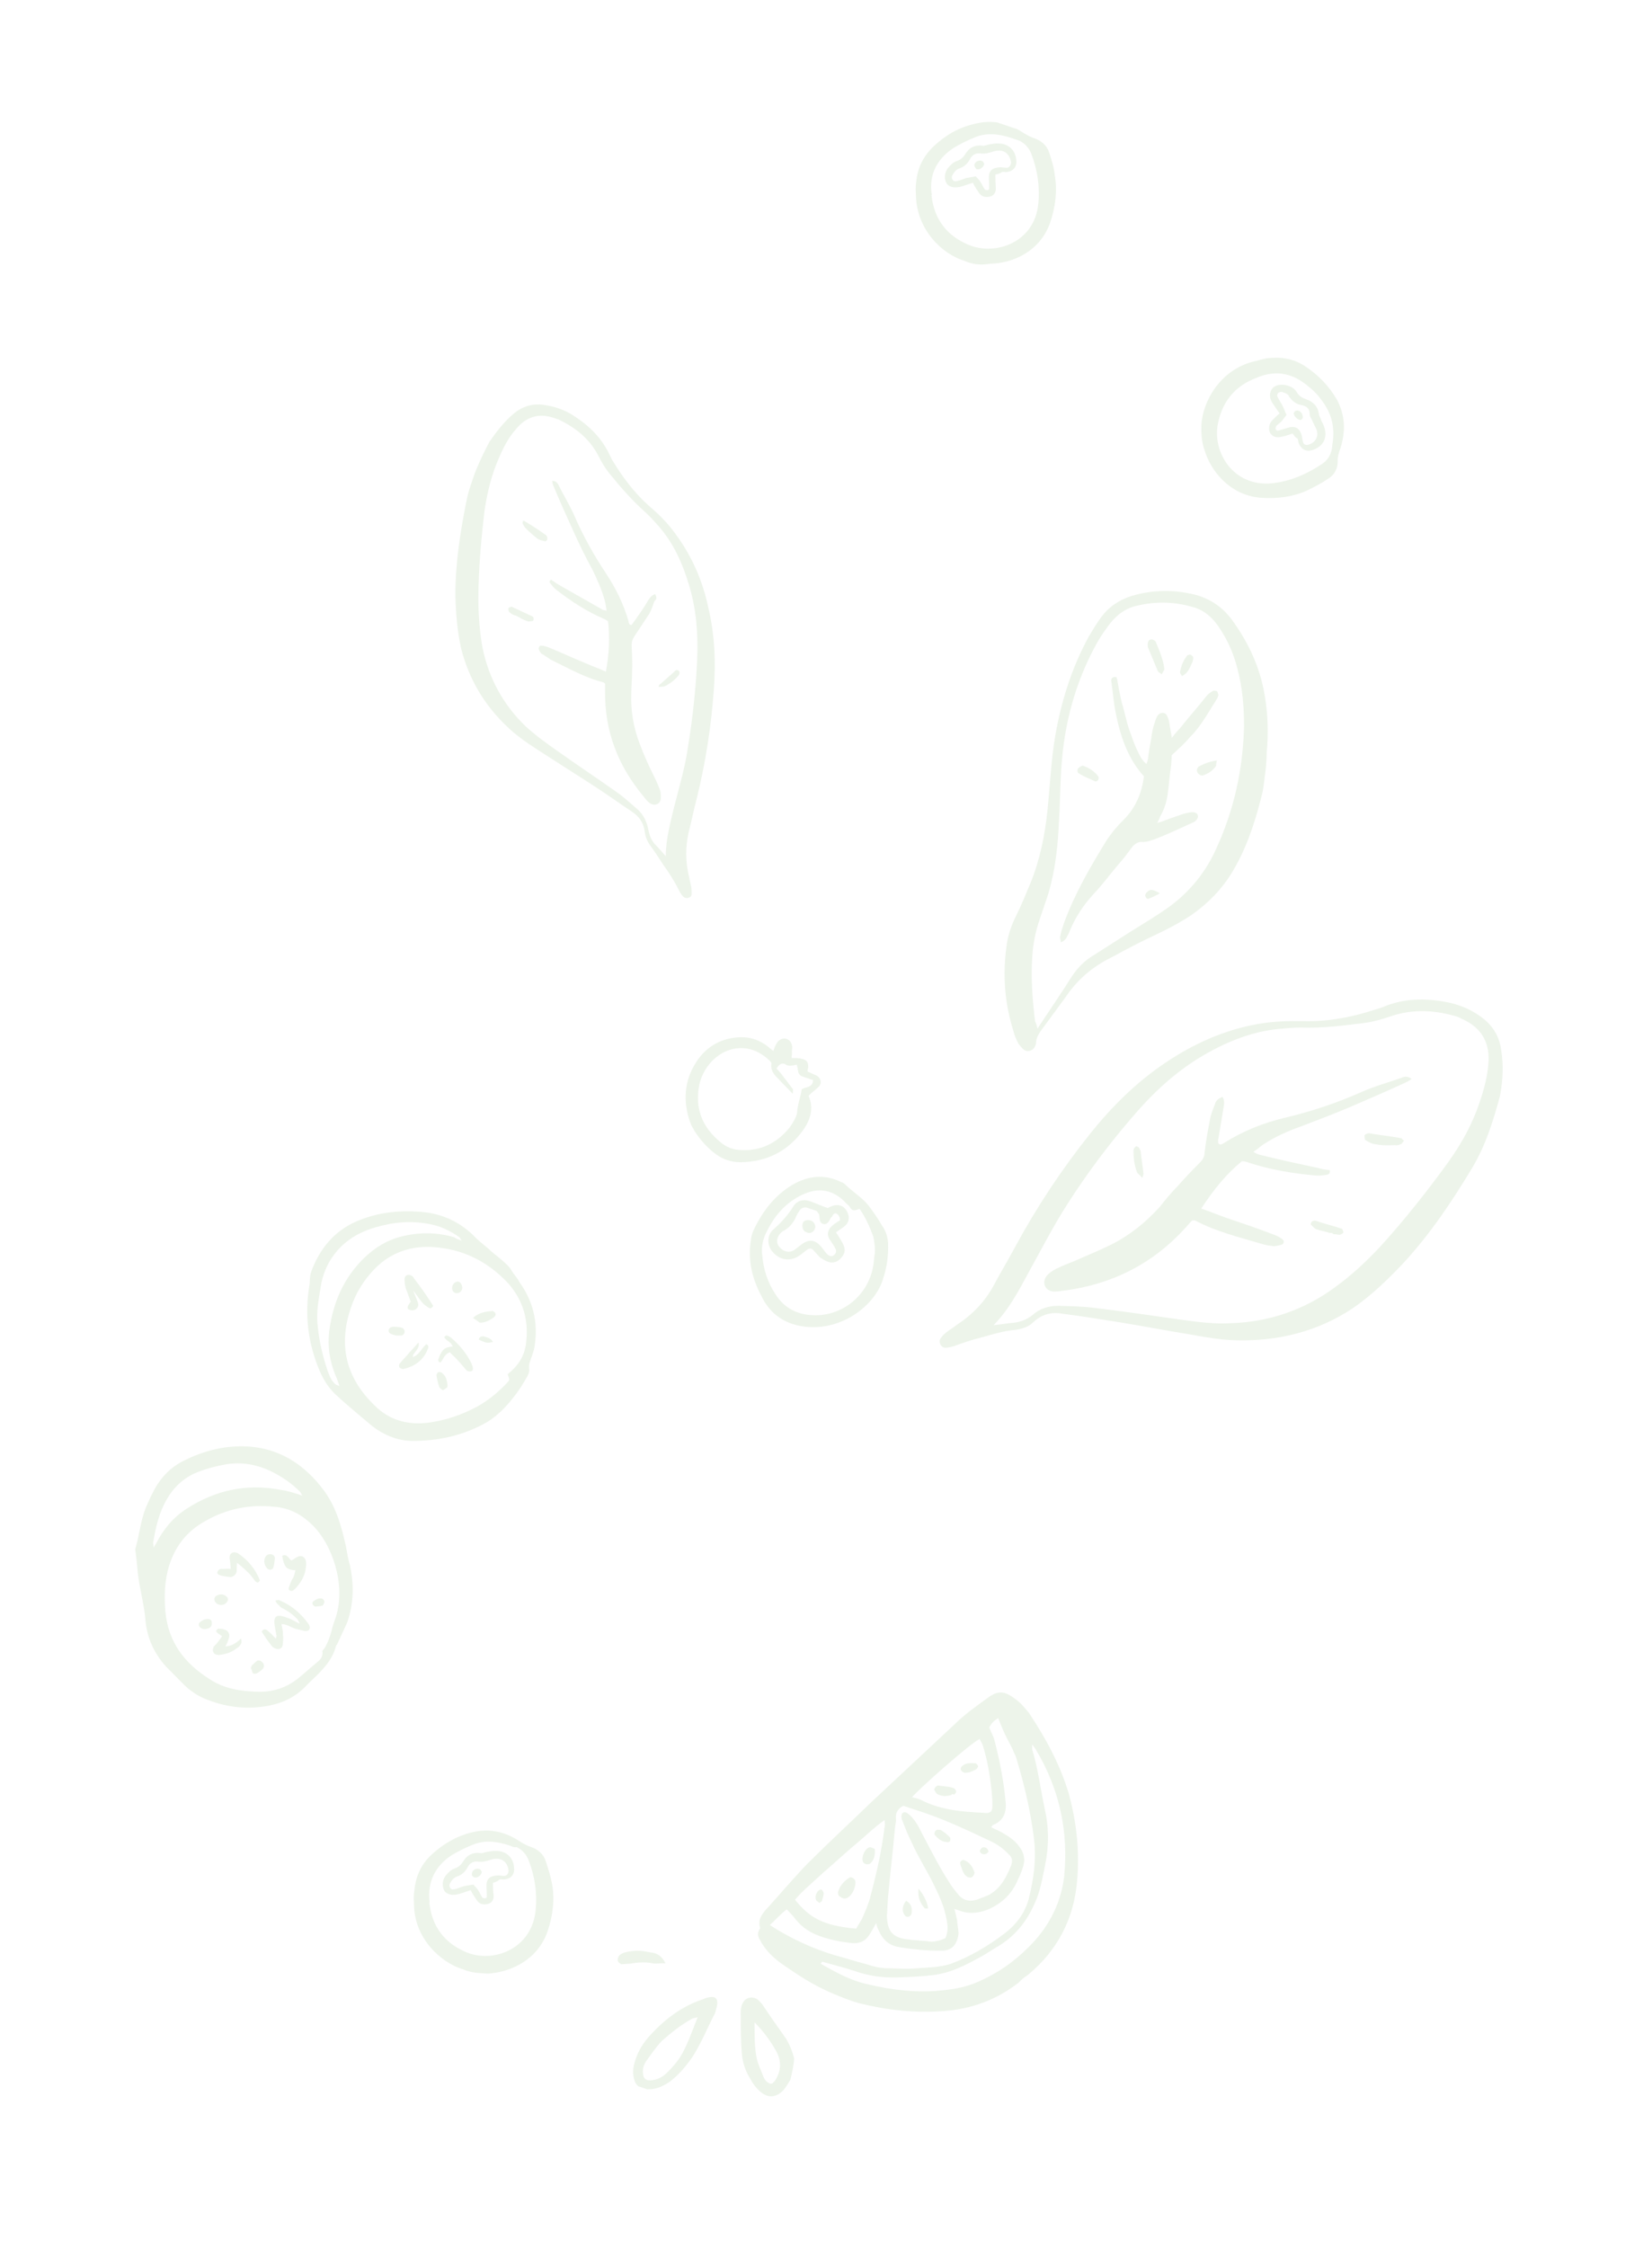 <svg width="442" height="601" viewBox="0 0 442 601" fill="none" xmlns="http://www.w3.org/2000/svg">
<g opacity="0.15" clip-path="url(#clip0_153_1652)">
<path d="M285.904 479.527C287.993 487.077 288.891 494.888 288.2 502.826C287.369 513.146 282.972 521.6 275.01 528.19C274.148 528.783 273.286 529.375 272.555 530.233C266.585 534.844 260.027 537.27 252.551 537.84C245.074 538.41 237.602 537.657 230.266 535.845C227.622 535.174 224.914 534.04 222.404 532.973C217.583 530.905 213.425 528.178 209.137 525.186C206.828 523.524 204.652 521.465 203.339 518.814C202.747 517.952 202.618 517.025 203.15 516.1C203.217 515.902 203.482 515.771 203.351 515.506C202.632 513.055 204.292 511.406 205.686 509.889C209.207 505.997 212.528 502.038 216.247 498.213C221.89 492.608 227.664 487.268 233.24 481.861C240.675 474.873 248.042 468.082 255.476 461.094C258.132 458.456 261.315 456.217 264.233 454.11C266.886 452.134 268.673 452.074 271.641 454.4C273.093 455.331 274.146 456.79 275.266 458.052C279.805 464.882 283.616 471.909 285.904 479.527ZM267.058 459.479C265.931 460.203 265.267 460.863 264.667 461.985C265.126 463.244 265.849 464.372 266.11 465.564C267.545 471.127 268.583 476.556 269.092 482.248C269.28 484.962 268.347 487.076 265.565 488.125C265.565 488.125 265.431 488.522 265.166 488.653C266.09 489.186 267.081 489.52 268.005 490.053C269.853 491.118 271.503 492.116 272.688 493.84C273.939 495.366 274.395 497.287 273.726 499.27C273.325 500.459 272.991 501.451 272.391 502.574C270.923 506.274 268.267 508.912 264.623 510.554C262.304 511.538 259.723 511.993 257.146 511.124C256.75 510.99 256.155 510.789 255.362 510.522C255.622 511.714 255.95 512.707 256.078 513.634C256.141 514.759 256.401 515.951 256.463 517.076C256.121 520.053 254.66 521.768 251.816 521.692C248.045 521.746 244.21 521.336 240.441 520.727C237.731 520.255 236.083 518.595 235.1 516.276C234.837 515.745 234.574 515.215 234.445 514.288C233.846 515.411 233.313 516.336 232.848 517.062C231.783 518.911 230.39 519.767 228.208 519.693C225.43 519.419 222.522 518.879 219.747 517.944C216.972 517.008 214.596 515.544 212.753 513.156C212.16 512.293 211.303 511.563 210.513 510.633C209.319 511.556 208.323 512.545 207.327 513.534C206.928 514.062 206.398 514.325 205.999 514.853C211.608 518.511 217.75 521.245 223.367 522.919C226.209 523.656 228.984 524.592 231.627 525.263C233.807 525.998 235.856 526.468 238.304 526.41C240.487 526.484 242.867 526.625 244.919 526.433C248.095 526.179 251.402 526.19 254.383 525.208C259.682 523.241 264.389 520.412 268.833 517.052C271.818 514.747 274.144 511.777 275.216 507.943C276.559 502.654 277.373 496.966 276.599 491.405C275.699 484.256 274.071 477.303 271.979 470.414C271.784 469.685 271.521 469.155 271.258 468.625C270.668 467.101 269.814 465.709 269.157 464.383C268.369 462.792 267.779 461.268 267.058 459.479ZM252.952 518.322C253.819 516.406 253.561 514.552 253.105 512.632C252.456 509.321 251.011 506.405 249.567 503.488C247.859 500.042 245.689 496.66 244.048 493.015C242.998 490.894 242.014 488.574 241.228 486.322C241.164 485.859 241.166 485.197 241.498 484.867C242.095 484.406 242.623 484.805 243.151 485.204C244.865 486.665 245.785 488.521 246.704 490.377C249.266 495.216 251.63 499.988 254.722 504.564C255.183 505.162 255.644 505.759 256.105 506.356C257.488 508.147 259.073 508.682 261.258 508.094C262.517 507.635 263.775 507.176 264.836 506.65C267.885 504.808 269.285 501.967 270.553 498.862C270.954 497.672 270.825 496.745 269.968 496.015C268.518 494.422 266.737 493.158 264.822 492.291C258.152 489.159 251.681 486.093 244.677 483.952C243.686 483.617 242.695 483.283 241.704 482.949C240.378 483.606 239.581 484.662 239.707 486.251C239.836 487.177 239.502 488.169 239.432 489.029C238.881 495.247 238.13 501.398 237.579 507.616C237.507 509.138 237.368 510.857 237.297 512.379C237.414 516.614 238.863 518.207 242.896 518.684C245.012 518.956 247.195 519.03 249.311 519.302C250.435 519.239 251.627 518.979 252.952 518.322ZM219.921 524.627C219.854 524.826 219.787 525.024 219.522 525.155C223.417 527.352 227.312 529.549 231.608 530.556C238.547 532.234 245.754 533.119 252.902 532.217C255.88 531.896 258.726 531.311 261.575 530.063C266.743 527.831 271.053 524.868 275.037 520.911C280.281 515.834 283.744 509.494 284.697 502.086C285.932 489.915 283.525 478.724 277.345 468.249C277.083 467.718 276.753 467.386 276.161 466.524C276.092 467.384 276.223 467.649 276.156 467.848C277.725 473.014 278.367 478.31 279.473 483.541C280.645 488.574 280.692 493.669 279.615 498.827C278.875 502.331 278.333 505.902 276.866 508.941C274.731 513.963 271.343 518.12 266.437 520.882C264.78 521.869 263.321 522.923 261.465 523.843C257.953 525.75 254.507 527.458 250.535 528.106C246.829 528.623 243.257 528.743 239.684 528.863C235.913 528.917 232.542 528.442 228.974 527.239C226.199 526.303 223.159 525.499 219.921 524.627ZM229.082 515.792C229.614 514.867 230.08 514.141 230.613 513.217C231.546 511.102 232.413 509.186 232.951 506.938C234.56 500.856 235.905 494.906 236.655 488.755C236.789 488.358 236.791 487.696 236.662 486.769C233.479 489.008 231.088 491.515 228.368 493.689C225.582 496.062 222.993 498.501 220.206 500.874C217.617 503.313 214.897 505.487 212.705 508.06C216.59 512.904 220.287 515.034 229.082 515.792ZM244.027 480.641C245.018 480.975 245.878 481.044 246.802 481.577C251.16 483.709 255.788 484.387 260.55 484.667C261.608 484.803 262.732 484.741 263.79 484.877C265.113 484.882 265.512 484.354 265.517 483.03C265.589 481.509 265.395 480.118 265.269 478.53C264.82 474.624 264.173 470.652 262.996 466.942C262.8 466.214 262.339 465.617 262.076 465.087C259.426 466.401 245.888 478.398 244.027 480.641Z" fill="#85B472"/>
<path d="M211.471 556.227C211.072 556.755 210.406 558.077 209.675 558.934C207.616 561.111 205.367 561.235 203.191 559.177C202.334 558.446 201.412 557.252 200.887 556.191C199.44 553.937 198.654 551.684 198.466 548.971C198.148 545.33 198.227 541.824 198.175 538.052C198.244 537.192 198.313 536.332 198.779 535.605C199.445 534.284 201.167 533.761 202.619 534.692C203.147 535.091 203.608 535.688 203.937 536.02C205.977 539.137 208.083 542.056 210.32 545.239C211.306 546.897 212.028 548.686 212.484 550.607C212.345 552.326 212.008 553.98 211.471 556.227ZM201.869 540.843C201.922 544.615 201.845 547.46 202.43 550.307C202.755 551.963 203.543 553.554 204.132 555.078C204.46 556.071 205.052 556.933 206.241 557.334C206.506 557.203 206.704 557.27 206.771 557.072C207.103 556.742 207.435 556.412 207.502 556.214C208.966 553.837 209.174 551.257 207.662 548.539C206.282 546.086 204.505 543.499 201.869 540.843Z" fill="#85B472"/>
<path d="M170.083 550.66C170.886 548.281 172.283 546.102 174.009 544.255C177.861 540.034 182.305 536.674 187.803 534.774C188.266 534.709 188.598 534.38 189.061 534.315C191.511 533.596 192.302 534.525 191.764 536.773C191.497 537.566 191.495 538.227 191.029 538.954C189.097 542.719 187.628 546.419 185.3 550.051C183.571 552.559 181.71 554.803 179.322 556.647C177.598 557.832 175.742 558.752 173.758 558.746C171.243 559.002 169.727 557.607 169.472 555.092C169.278 553.701 169.481 552.445 170.083 550.66ZM186.661 539.468C185.668 539.796 185.469 539.729 185.204 539.86C182.222 541.504 179.502 543.679 176.98 545.92C175.585 547.437 174.322 549.219 173.059 551.001C172.261 552.057 171.86 553.247 172.053 554.637C172.115 555.762 172.774 556.426 173.899 556.364C175.685 556.304 177.011 555.647 178.272 554.526C179.599 553.207 180.994 551.69 181.925 550.238C183.855 547.134 185.059 543.565 186.661 539.468Z" fill="#85B472"/>
<path d="M178.048 525.08C176.527 525.008 175.798 525.205 174.939 525.135C172.89 524.665 170.64 524.79 168.522 525.18C167.86 525.177 166.934 525.307 166.272 525.304C165.876 525.171 165.348 524.772 165.284 524.308C165.219 523.845 165.42 523.25 165.752 522.92C166.084 522.591 166.879 522.196 167.342 522.132C169.527 521.544 171.71 521.617 173.957 522.154C175.676 522.293 176.997 522.959 178.048 525.08Z" fill="#85B472"/>
<path d="M257.057 498.948C256.925 498.683 256.861 498.22 256.928 498.021C257.062 497.625 257.592 497.362 257.79 497.429C259.376 497.963 260.099 499.091 260.689 500.615C260.82 500.88 260.62 501.475 260.288 501.804C259.889 502.332 259.294 502.132 258.898 501.998C257.775 501.399 257.515 500.207 257.057 498.948Z" fill="#85B472"/>
<path d="M250.808 489.332C251.006 489.399 251.469 489.335 251.667 489.401C252.592 489.934 253.449 490.665 254.108 491.329C254.306 491.396 254.304 492.057 254.237 492.256C254.17 492.454 253.838 492.784 253.442 492.65C252.119 492.645 251.063 491.848 250.273 490.919C249.745 490.52 250.079 489.528 250.808 489.332Z" fill="#85B472"/>
<path d="M242.405 508.36C243.923 509.093 244.117 510.484 243.847 511.938C243.78 512.137 243.448 512.466 243.183 512.598C242.918 512.729 242.522 512.596 242.323 512.529C241.335 511.533 241.208 509.944 242.405 508.36Z" fill="#85B472"/>
<path d="M245.723 505.063C246.974 506.589 247.961 508.247 248.35 510.366C247.887 510.43 247.423 510.495 247.292 510.23C246.041 508.703 245.582 507.445 245.723 505.063Z" fill="#85B472"/>
<path d="M264.48 495.268C264.215 495.399 264.081 495.796 263.618 495.86C262.89 496.056 262.164 495.591 262.166 494.929C262.233 494.731 262.632 494.203 262.897 494.071C263.625 493.875 264.351 494.341 264.48 495.268Z" fill="#85B472"/>
<path d="M228.798 502.888C229.189 504.345 228.055 507.054 226.531 507.644C226.001 507.907 225.208 507.64 224.879 507.308C224.284 507.107 224.088 506.379 224.289 505.784C224.824 504.198 225.887 503.01 227.279 502.155C227.611 501.825 228.535 502.358 228.798 502.888Z" fill="#85B472"/>
<path d="M234.054 494.503C234.181 496.091 233.911 497.546 232.717 498.468C232.452 498.6 231.989 498.664 231.592 498.531C231.196 498.397 230.866 498.065 230.802 497.601C230.542 496.41 231.475 494.295 232.667 494.035C233.13 493.97 233.658 494.369 234.054 494.503Z" fill="#85B472"/>
<path d="M219.25 508.943C218.92 508.611 218.524 508.477 218.393 508.212C217.999 507.417 218.266 506.624 218.732 505.897C219.064 505.568 219.396 505.238 219.792 505.372C219.99 505.439 220.253 505.969 220.384 506.234C220.382 506.896 220.181 507.49 219.981 508.085C220.045 508.549 219.582 508.613 219.25 508.943Z" fill="#85B472"/>
<path d="M254.613 480.016C253.354 480.475 252.031 480.47 250.909 479.871C250.513 479.737 250.25 479.207 249.987 478.676C249.923 478.213 250.654 477.355 251.248 477.556C252.504 477.759 253.827 477.763 255.017 478.164C255.413 478.298 255.742 478.63 255.807 479.093C255.938 479.358 255.341 479.82 255.274 480.018C254.945 479.686 254.68 479.817 254.613 480.016Z" fill="#85B472"/>
<path d="M259.53 473.945C259.067 474.009 258.338 474.205 257.942 474.071C257.545 473.938 257.216 473.606 257.085 473.341C256.953 473.076 257.154 472.481 257.419 472.349C258.415 471.36 259.671 471.563 260.994 471.567C261.192 471.634 261.522 471.966 261.653 472.231C261.784 472.496 261.452 472.826 261.385 473.024C260.788 473.486 260.06 473.682 259.53 473.945Z" fill="#85B472"/>
<path d="M401.351 292.993C399.608 299.472 397.599 306.082 394.005 312.157C388.481 321.336 382.695 329.984 375.39 337.9C371.272 342.253 367.024 346.341 362.117 349.765C352.7 356.085 342.107 358.695 330.929 358.459C326.762 358.378 322.597 357.636 318.432 356.894C312.152 355.88 305.938 354.668 299.658 353.654C294.633 352.843 289.609 352.032 284.319 351.352C281.411 350.813 278.762 351.465 276.506 353.575C275.178 354.894 273.456 355.417 271.603 355.676C268.427 355.929 265.447 356.912 262.533 357.696C259.885 358.349 257.633 359.135 255.116 360.053C254.388 360.249 253.659 360.445 252.998 360.442C251.873 360.505 251.018 359.112 251.618 357.99C252.016 357.462 252.415 356.934 253.012 356.472C253.941 355.682 255.001 355.156 255.93 354.365C260.174 351.6 263.56 348.105 265.958 343.614C267.756 340.245 269.753 336.943 271.551 333.575C277.412 322.743 284.13 312.642 291.772 303.074C297.486 295.947 304.125 289.353 311.817 284.218C319.244 279.214 327.328 275.537 336.264 273.913C340.5 273.133 344.734 273.015 348.901 273.096C355.251 273.25 361.606 272.08 367.566 270.116C368.56 269.788 369.751 269.528 370.812 269.002C376.641 266.772 382.527 266.991 388.278 268.267C391.119 269.005 393.629 270.072 395.938 271.734C399.172 273.929 401.211 277.046 401.66 280.951C402.307 284.924 402.094 288.827 401.351 292.993ZM265.853 354.399C267.441 354.272 269.096 353.947 270.684 353.82C272.735 353.628 274.457 353.105 276.248 351.721C278.173 349.941 280.623 349.222 283.269 349.231C286.113 349.307 288.957 349.383 291.734 349.657C299.801 350.611 307.801 351.763 315.801 352.915C320.23 353.526 324.66 354.136 329.159 353.887C339.413 353.591 348.884 350.381 357.109 344.322C361.486 341.161 365.336 337.601 369.121 333.577C375.762 326.321 381.943 318.468 387.727 310.482C391.118 305.663 393.915 300.643 395.854 294.893C397.058 291.324 398.063 287.688 398.276 283.785C398.493 278.559 396.191 274.911 391.635 272.712C391.04 272.512 390.513 272.113 389.918 271.912C384.103 270.172 378.284 269.755 372.323 271.72C370.071 272.506 367.621 273.226 365.305 273.549C359.547 274.257 353.988 275.032 348.101 274.813C346.117 274.807 344.065 274.998 342.014 275.19C334.47 275.958 327.514 278.912 321.15 282.728C313.923 287.137 308.082 292.675 302.568 299.207C296.39 306.398 290.74 313.988 285.617 321.977C281.892 327.787 278.694 333.996 275.298 340.138C272.368 345.554 269.903 350.244 265.853 354.399Z" fill="#85B472"/>
<path d="M337.88 211.521C336.201 218.463 334.126 225.271 330.73 231.413C327.733 237.027 323.616 241.38 318.443 244.936C316.189 246.384 314.001 247.634 311.616 248.817C308.435 250.394 305.056 251.904 301.808 253.68C300.218 254.468 298.825 255.324 297.235 256.112C292.198 258.609 288.151 262.103 285.025 266.79C282.964 269.628 280.969 272.268 278.909 275.106C278.111 276.162 277.246 277.417 277.175 278.938C277.239 279.402 276.907 279.731 276.773 280.128C276.241 281.053 274.784 281.445 273.927 280.714C273.399 280.315 272.938 279.718 272.477 279.121C271.952 278.06 271.427 277 271.167 275.808C268.812 268.389 268.244 260.91 269.264 253.304C269.606 250.327 270.542 247.551 271.874 244.909C273.274 242.069 274.475 239.161 275.676 236.254C278.213 230.043 279.56 223.43 280.245 216.816C280.931 210.201 281.22 203.453 282.302 196.972C283.924 187.582 286.735 178.592 291.33 170.204C292.328 168.554 293.393 166.705 294.59 165.121C296.65 162.282 299.502 160.373 302.945 159.326C308.574 157.691 314.329 157.645 320.013 159.12C323.845 160.192 327.079 162.386 329.514 165.637C333.595 171.209 336.616 177.307 338.046 184.193C339.216 189.888 339.459 195.712 338.91 201.268C338.898 204.576 338.356 208.148 337.88 211.521ZM277.586 275.102C280.779 270.216 283.771 265.925 286.632 261.37C288.029 259.191 289.756 257.344 291.745 256.027C295.126 253.855 298.773 251.552 302.154 249.38C305.801 247.076 309.646 244.84 313.161 242.271C318.467 238.319 322.654 233.106 325.321 227.16C330.188 216.656 332.543 205.746 332.849 194.366C332.869 189.072 332.425 183.843 331.054 178.744C330.011 174.638 328.37 170.993 326.002 167.544C324.225 164.957 321.983 163.097 319.141 162.359C314.119 160.886 309.29 160.804 304.259 161.977C301.412 162.563 299.091 164.21 297.231 166.453C296.034 168.037 294.838 169.621 293.773 171.47C288.313 181.112 285.232 191.556 284.2 202.471C283.651 208.027 283.696 213.784 283.345 219.407C283.056 226.155 282.37 232.77 280.428 239.182C279.626 241.561 278.89 243.742 278.088 246.121C277.018 249.294 276.411 252.402 276.201 255.643C275.783 261.465 276.225 267.355 276.931 273.115C277.063 273.38 277.325 273.91 277.586 275.102Z" fill="#85B472"/>
<path d="M327.065 293.335C327.789 294.462 327.455 295.454 327.318 296.512C326.912 299.025 326.439 301.736 326.033 304.249C325.833 304.844 325.897 305.308 325.962 305.771C326.621 306.435 327.02 305.907 327.55 305.644C332.589 302.485 337.955 300.32 343.715 298.95C350.666 297.32 357.62 295.027 364.378 292.007C367.757 290.496 371.399 289.516 374.91 288.271C375.705 287.877 376.631 287.748 377.687 288.545C377.09 289.006 376.56 289.269 376.03 289.532C371.06 291.831 366.157 293.932 360.99 296.164C356.617 298.002 352.311 299.641 348.006 301.281C344.495 302.526 341.116 304.036 338 306.077C337.138 306.669 336.474 307.329 335.347 308.053C336.073 308.519 336.469 308.652 336.865 308.786C342.152 310.127 347.506 311.271 352.86 312.414C353.851 312.748 354.711 312.817 355.769 312.953C355.898 313.88 355.633 314.011 354.904 314.207C353.978 314.336 353.051 314.466 352.192 314.396C345.975 313.846 339.695 312.832 333.749 310.827C333.353 310.693 332.956 310.559 332.295 310.557C328.049 313.983 324.593 318.339 321.4 323.224C323.977 324.093 326.09 325.027 328.468 325.829C332.631 327.233 336.793 328.636 341.087 330.305C341.88 330.573 342.605 331.038 343.133 331.437C343.661 331.836 343.592 332.696 342.863 332.892C342.135 333.088 341.407 333.284 340.745 333.282C339.687 333.146 338.629 333.01 337.836 332.742C331.824 330.935 325.479 329.458 319.867 326.461C319.669 326.394 319.47 326.328 319.007 326.392C318.41 326.853 317.944 327.58 317.281 328.239C308.447 338.068 297.314 343.588 284.409 345.198C283.482 345.328 282.556 345.457 281.696 345.388C279.58 345.116 278.728 343.062 279.991 341.279C280.722 340.422 281.584 339.829 282.644 339.303C284.235 338.515 285.758 337.924 287.282 337.334C290.661 335.824 293.973 334.512 297.154 332.934C302.191 330.437 306.437 327.011 310.289 322.789C311.817 320.876 313.345 318.962 315.005 317.313C316.799 315.268 318.857 313.092 320.849 311.113C321.845 310.124 322.31 309.398 322.315 308.075C322.657 305.098 323.197 302.189 323.803 299.081C324.073 297.626 324.739 296.305 325.274 294.719C325.74 293.992 326.005 293.861 327.065 293.335Z" fill="#85B472"/>
<path d="M375.643 305.08C375.311 305.41 375.177 305.807 374.912 305.938C374.382 306.201 373.654 306.397 373.257 306.263C371.471 306.323 369.685 306.383 367.834 305.98C366.975 305.911 366.249 305.445 365.325 304.913C365.126 304.846 365.129 304.184 365.064 303.721C365.131 303.523 365.463 303.193 365.661 303.26C365.926 303.128 366.191 302.997 366.588 303.131C369.298 303.603 372.075 303.877 374.984 304.416C375.115 304.682 375.314 304.748 375.643 305.08Z" fill="#85B472"/>
<path d="M355.839 329.76C354.451 329.292 353.394 329.156 352.204 328.755C351.61 328.554 351.347 328.024 350.819 327.625C350.49 327.293 350.955 326.567 351.419 326.502C351.684 326.371 352.08 326.505 352.278 326.572C354.459 327.307 356.706 327.844 358.886 328.579L359.084 328.646C359.216 328.911 359.478 329.441 359.411 329.64C359.344 329.838 358.814 330.101 358.549 330.232C357.888 330.23 357.293 330.029 356.83 330.094C356.5 329.762 356.104 329.628 355.839 329.76Z" fill="#85B472"/>
<path d="M305.62 315.031C305.159 314.434 304.632 314.035 304.302 313.703C303.45 311.649 303.259 309.597 303.266 307.612C303.333 307.414 303.4 307.216 303.466 307.017C303.731 306.886 303.865 306.49 304.063 306.556C304.262 306.623 304.658 306.757 304.789 307.022C304.921 307.287 305.052 307.552 305.183 307.817C305.374 309.869 305.763 311.988 305.954 314.04C305.888 314.238 305.754 314.635 305.62 315.031Z" fill="#85B472"/>
<path d="M283.821 252.03C283.824 251.368 283.561 250.838 283.628 250.64C283.831 249.383 284.232 248.194 284.7 246.806C287.573 238.941 291.767 231.743 296.159 224.612C297.489 222.632 298.95 220.916 300.61 219.268C303.929 215.97 305.465 212.072 306.077 207.64C301.728 202.861 299.765 196.899 298.531 190.742C297.946 187.894 297.757 185.181 297.371 182.4C297.175 181.672 297.442 180.879 298.698 181.081C299.157 182.34 299.152 183.664 299.544 185.121C299.804 186.313 299.997 187.703 300.456 188.962C300.847 190.419 301.108 191.611 301.499 193.068C301.891 194.525 302.349 195.783 302.808 197.042C303.266 198.301 303.725 199.56 304.25 200.62C304.907 201.946 305.365 203.205 306.75 204.334C307.018 203.541 307.218 202.946 307.221 202.285C307.493 200.168 307.963 198.119 308.236 196.002C308.439 194.746 308.84 193.556 309.174 192.564C309.308 192.168 309.509 191.573 309.841 191.243C310.571 190.386 311.894 190.39 312.353 191.649C312.747 192.444 312.876 193.371 313.005 194.298C313.134 195.225 313.329 195.953 313.523 197.343C314.32 196.287 315.051 195.43 315.715 194.77C318.041 191.801 320.498 189.096 322.824 186.126C323.223 185.598 324.085 185.006 324.616 184.743C324.881 184.612 325.475 184.812 325.673 184.879C325.805 185.144 325.869 185.607 326.001 185.873C325.934 186.071 325.8 186.467 325.733 186.666C323.405 190.297 321.473 194.062 318.485 197.03C317.024 198.745 315.431 200.195 313.506 201.975C313.437 202.835 313.432 204.159 313.229 205.415C312.89 207.73 312.749 210.111 312.409 212.426C312.137 214.543 311.468 216.526 310.403 218.375C310.27 218.771 310.136 219.168 309.603 220.092C310.597 219.765 311.06 219.7 311.59 219.437C313.114 218.847 314.835 218.324 316.359 217.733C317.087 217.537 317.816 217.341 318.742 217.212C319.404 217.214 320.263 217.283 320.459 218.012C320.722 218.542 320.189 219.467 319.394 219.861C315.75 221.503 312.304 223.211 308.528 224.588C307.535 224.916 306.542 225.243 305.682 225.174C304.624 225.038 303.762 225.631 303.098 226.29C301.902 227.874 300.638 229.656 299.244 231.173C297.051 233.746 294.99 236.585 292.6 239.091C289.811 242.125 287.549 245.558 286.013 249.457C285.481 250.382 285.345 251.44 283.821 252.03Z" fill="#85B472"/>
<path d="M310.873 180.329C310.346 179.93 309.751 179.73 309.687 179.266C308.834 177.212 307.982 175.158 307.129 173.104C307.065 172.64 307 172.177 307.201 171.582C307.402 170.987 308.328 170.858 308.658 171.19C308.856 171.257 309.054 171.324 309.185 171.589C310.169 173.908 311.284 176.493 311.54 179.008C311.406 179.404 311.074 179.734 310.873 180.329Z" fill="#85B472"/>
<path d="M289.617 204.739C291.4 205.341 292.852 206.272 293.905 207.731C294.037 207.997 293.903 208.393 293.836 208.591C293.769 208.79 293.239 209.052 293.041 208.986C291.522 208.253 290.135 207.785 288.683 206.853C288.286 206.72 288.091 205.991 288.489 205.463C288.821 205.133 289.351 204.871 289.617 204.739Z" fill="#85B472"/>
<path d="M325.606 203.406C325.339 204.199 325.403 204.663 325.336 204.861C324.472 206.115 323.344 206.839 322.086 207.298C321.556 207.561 320.961 207.361 320.5 206.763C320.039 206.166 320.24 205.572 320.639 205.044C321.964 204.386 323.555 203.598 325.606 203.406Z" fill="#85B472"/>
<path d="M316.229 180.81C315.966 180.28 315.637 179.948 315.704 179.75C316.04 178.097 316.509 176.709 317.638 175.323C317.638 175.323 317.705 175.125 317.903 175.192C318.168 175.06 318.632 174.996 318.763 175.261C318.961 175.328 319.291 175.66 319.224 175.858C319.288 176.321 319.155 176.718 319.021 177.115C318.421 178.237 318.085 179.89 316.229 180.81Z" fill="#85B472"/>
<path d="M310.329 238.887C309.202 239.611 308.209 239.938 307.413 240.333C307.148 240.464 306.752 240.33 306.621 240.065C306.489 239.8 306.358 239.535 306.425 239.337C306.492 239.138 306.625 238.742 306.891 238.61C307.621 237.753 308.283 237.755 310.329 238.887Z" fill="#85B472"/>
<path d="M83.269 340.078C85.54 333.998 89.328 329.313 95.29 326.687C100.723 324.323 106.481 323.615 112.499 324.099C118.318 324.516 123.271 326.848 127.357 331.097C128.675 332.425 130.127 333.356 131.445 334.684C132.83 335.814 134.413 337.01 135.731 338.338C136.589 339.069 136.916 340.063 137.706 340.992C138.167 341.589 138.628 342.186 139.022 342.981C142.642 347.956 144.01 353.718 143.062 359.802C142.993 360.662 142.658 361.653 142.391 362.447C141.989 363.636 141.39 364.759 141.583 366.149C141.712 367.076 141.18 368.001 140.714 368.727C139.05 371.699 137.055 374.339 134.665 376.845C133.337 378.164 131.811 379.416 130.419 380.271C124.122 383.889 117.435 385.388 110.159 385.363C105.992 385.283 102.161 383.55 99.062 380.958C95.962 378.367 92.863 375.776 89.83 372.987C87.984 371.26 86.537 369.005 85.553 366.686C82.339 359.198 81.442 351.387 82.86 343.253C82.865 341.929 83.001 340.871 83.269 340.078ZM135.823 367.519C139.141 364.884 140.54 362.043 140.817 358.603C141.433 352.849 139.865 347.682 136.044 343.302C131.036 337.859 124.699 334.397 117.227 333.643C110.218 332.825 103.992 334.921 99.276 340.397C96.419 343.63 94.554 347.197 93.415 351.229C90.602 360.88 93.152 369.028 100.139 375.801C104.093 379.784 108.917 381.19 114.675 380.482C119.307 379.836 123.546 378.395 127.589 376.225C130.837 374.45 133.624 372.077 136.081 369.373C136.48 368.845 136.019 368.248 135.823 367.519ZM123.584 331.812C123.254 331.48 123.123 331.215 122.991 330.95C120.682 329.288 118.041 327.955 115.133 327.416C110.175 326.407 105.411 326.787 100.511 328.226C96.604 329.338 93.091 331.245 90.235 334.477C88.043 337.051 86.643 339.891 85.969 343.197C85.36 346.967 84.553 350.67 85.002 354.575C85.384 358.679 86.296 362.52 87.605 366.494C88.063 367.753 88.521 369.012 89.51 370.008C89.84 370.34 90.038 370.407 90.831 370.674C90.372 369.415 90.176 368.687 89.782 367.891C88.209 364.048 87.562 360.076 88.106 355.843C89.126 348.237 91.995 341.696 97.571 336.289C100.491 333.52 103.806 331.546 107.646 330.633C112.214 329.524 116.845 329.539 121.47 330.879C121.998 331.277 122.593 331.478 123.584 331.812Z" fill="#85B472"/>
<path d="M92.915 433.873C92.115 435.591 91.249 437.506 90.448 439.224C90.315 439.621 89.983 439.95 89.849 440.347C89.178 442.991 87.583 445.103 85.856 446.95C84.461 448.467 82.935 449.719 81.541 451.237C78.885 453.874 75.704 455.451 71.931 456.166C66.503 457.207 61.147 456.725 55.862 454.722C53.484 453.92 51.306 452.523 49.46 450.796C47.812 449.136 46.165 447.476 44.517 445.817C41.288 442.299 39.385 438.123 38.939 433.556C38.624 429.254 37.382 425.081 36.869 420.712C36.678 418.66 36.487 416.609 36.229 414.755C36.098 414.49 36.231 414.093 36.365 413.697C37.304 410.259 37.648 406.621 39.05 403.119C39.984 401.005 40.984 398.692 42.314 396.712C44.11 394.005 46.632 391.764 49.746 390.385C52.662 388.939 55.642 387.957 58.952 387.306C70.204 385.36 79.32 389.096 86.233 398.053C89.788 402.564 91.29 407.929 92.527 413.425C92.852 415.081 93.109 416.934 93.632 418.656C94.738 423.888 94.654 428.718 92.915 433.873ZM89.009 434.984C89.276 434.191 89.61 433.2 89.878 432.407C92.689 423.417 88.56 412.75 83.749 408.036C80.783 405.048 77.416 403.25 73.316 402.971C66.703 402.287 60.547 403.523 54.78 406.878C49.079 410.035 45.819 415.119 44.606 421.334C43.999 424.442 43.987 427.751 44.24 430.928C45.004 439.135 49.283 444.774 56.015 449.032C59.974 451.692 64.602 452.37 69.431 452.452C73.4 452.466 76.91 451.221 79.962 448.717C81.488 447.465 83.081 446.014 84.607 444.762C85.536 443.972 86.398 443.379 86.272 441.79C86.14 441.525 86.472 441.196 86.804 440.866C87.802 439.215 88.538 437.034 89.009 434.984ZM80.933 400.02C80.604 399.688 80.539 399.224 80.21 398.892C77.903 396.568 75.198 394.773 72.16 393.306C68.528 391.64 64.561 390.965 60.59 391.613C57.545 392.132 54.632 392.916 51.783 394.163C48.602 395.74 46.279 398.048 44.614 401.02C42.551 404.52 41.676 408.421 41.001 412.389C40.867 412.786 41.129 413.316 41.127 413.978C41.328 413.383 41.66 413.053 41.726 412.855C43.658 409.09 46.316 405.79 49.963 403.487C57.588 398.55 65.93 396.726 74.854 398.411C76.969 398.683 78.753 399.284 80.933 400.02Z" fill="#85B472"/>
<path d="M73.687 428.05C74.15 427.986 74.415 427.854 74.613 427.921C77.916 429.256 80.488 431.448 82.594 434.367C82.725 434.632 82.988 435.162 82.854 435.559C82.653 436.154 82.19 436.218 81.529 436.216C80.736 435.949 79.678 435.813 78.885 435.545C77.696 435.144 76.839 434.413 75.317 434.342C75.446 435.269 75.773 436.262 75.704 437.122C75.833 438.049 75.764 438.909 75.628 439.967C75.558 440.827 74.498 441.353 73.574 440.821C73.178 440.687 72.65 440.288 72.387 439.758C71.597 438.829 70.873 437.701 70.15 436.574C69.951 436.507 70.085 436.111 70.35 435.979C70.417 435.781 70.88 435.716 71.079 435.783C71.475 435.917 71.805 436.249 72.134 436.581C72.662 436.98 73.123 437.577 73.782 438.241C73.983 437.646 74.049 437.448 73.918 437.182C73.789 436.256 73.593 435.527 73.464 434.6C73.142 432.283 74.004 431.691 76.184 432.426C76.977 432.693 77.968 433.028 78.694 433.493C79.091 433.627 79.42 433.959 80.213 434.226C79.819 433.431 79.688 433.166 79.358 432.834C78.04 431.506 76.588 430.575 75.069 429.842C74.807 429.311 74.014 429.044 73.687 428.05Z" fill="#85B472"/>
<path d="M79.074 419.93C78.611 419.995 78.215 419.861 78.016 419.794C77.355 419.792 76.827 419.393 76.498 419.061C76.037 418.464 75.71 417.47 75.516 416.08C76.842 415.423 77.233 416.88 77.959 417.346C78.489 417.083 79.086 416.622 79.616 416.359C80.677 415.833 81.601 416.365 81.861 417.557C81.926 418.021 81.99 418.484 81.856 418.881C81.715 421.262 80.65 423.111 78.924 424.958C78.659 425.09 78.592 425.288 78.327 425.419C78.061 425.551 77.665 425.417 77.467 425.35C77.269 425.283 77.204 424.82 77.271 424.622C77.539 423.829 77.873 422.837 78.339 422.111C78.804 421.385 78.807 420.723 79.074 419.93Z" fill="#85B472"/>
<path d="M63.404 417.957C63.335 418.817 63.333 419.479 63.33 420.141C63.261 421.001 62.597 421.66 61.67 421.789C60.613 421.653 59.753 421.584 58.762 421.25C58.365 421.116 58.036 420.784 58.17 420.388C58.303 419.991 58.635 419.662 59.099 419.597C59.958 419.666 60.687 419.47 61.745 419.606C61.682 418.481 61.554 417.554 61.425 416.627C61.363 415.502 62.225 414.91 63.216 415.244C63.414 415.311 63.612 415.378 63.612 415.378C66.318 417.173 68.359 419.629 69.539 422.676C69.073 423.403 68.875 423.336 68.347 422.937C67.886 422.34 67.426 421.743 66.965 421.146C65.976 420.15 64.987 419.154 63.404 417.957Z" fill="#85B472"/>
<path d="M59.431 437.596C58.705 437.13 58.177 436.732 57.847 436.4C57.85 435.738 58.38 435.475 58.776 435.609C59.239 435.544 59.834 435.745 60.231 435.878C61.222 436.213 61.549 437.206 61.214 438.198C60.947 438.991 60.746 439.586 60.281 440.312C62.067 440.252 63.261 439.33 64.522 438.209C64.586 438.672 64.651 439.136 64.584 439.334C64.383 439.929 63.984 440.457 63.454 440.72C61.928 441.972 60.472 442.364 58.618 442.622C57.957 442.62 57.362 442.419 57.1 441.889C56.837 441.359 56.971 440.962 57.171 440.368C58.1 439.577 58.633 438.652 59.431 437.596Z" fill="#85B472"/>
<path d="M72.262 419.84C71.866 419.707 71.866 419.707 71.668 419.64C70.811 418.909 70.419 417.452 70.951 416.527C71.152 415.933 71.682 415.67 72.344 415.672C73.005 415.674 73.533 416.073 73.531 416.735C73.461 417.595 73.392 418.455 73.058 419.446C72.991 419.644 72.527 419.709 72.262 419.84Z" fill="#85B472"/>
<path d="M67.406 445.365C67.672 445.234 68.07 444.706 68.667 444.245C69.264 443.783 69.99 444.249 70.451 444.846C70.714 445.376 70.712 446.038 70.115 446.499C69.782 446.829 69.186 447.29 68.655 447.553C68.39 447.684 67.729 447.682 67.597 447.417C67.466 447.152 67.402 446.689 67.27 446.423C66.941 446.091 67.206 445.96 67.406 445.365Z" fill="#85B472"/>
<path d="M58.535 429.123C58.138 428.99 57.94 428.923 57.809 428.658C57.281 428.259 57.152 427.332 57.749 426.871C58.611 426.278 59.736 426.216 60.593 426.947C60.923 427.279 61.186 427.809 60.787 428.337C60.653 428.734 60.123 428.997 59.858 429.128C59.13 429.324 58.733 429.19 58.535 429.123Z" fill="#85B472"/>
<path d="M54.146 435.593C53.155 435.259 53.026 434.332 53.358 434.002C54.022 433.343 54.817 432.948 55.677 433.018C56.338 433.02 56.668 433.352 56.666 434.013C56.73 434.477 56.596 434.873 56.264 435.203C55.667 435.664 54.741 435.793 54.146 435.593Z" fill="#85B472"/>
<path d="M84.397 429.675C83.604 429.408 83.409 428.679 83.74 428.349C84.338 427.888 84.934 427.427 85.794 427.496C86.257 427.432 86.785 427.83 86.783 428.492C86.649 428.889 86.515 429.285 86.25 429.417C85.522 429.613 84.86 429.61 84.397 429.675Z" fill="#85B472"/>
<path d="M110.635 345.333C110.962 346.326 111.488 347.387 111.815 348.38C112.273 349.639 111.012 350.76 109.823 350.359C108.964 350.29 108.768 349.561 109.499 348.703C109.565 348.505 109.565 348.505 109.897 348.175C109.439 346.917 108.98 345.658 108.522 344.399C108.326 343.67 108.197 342.744 108.267 341.884C108.336 341.024 109.329 340.696 110.055 341.162C110.452 341.296 110.583 341.561 110.714 341.826C112.558 344.214 114.203 346.536 115.781 349.056C115.98 349.122 115.846 349.519 115.581 349.65C115.514 349.849 115.051 349.913 114.852 349.846C114.126 349.381 113.401 348.915 112.94 348.318C112.149 347.389 111.426 346.262 110.504 345.067C110.9 345.201 110.9 345.201 110.635 345.333Z" fill="#85B472"/>
<path d="M120.366 361.644C118.842 362.234 118.639 363.49 117.908 364.348C117.445 364.413 117.314 364.148 117.249 363.684C117.383 363.288 117.45 363.089 117.584 362.693C118.45 360.777 119.048 360.316 121.099 360.124C120.839 358.932 119.384 358.663 118.859 357.602C119.258 357.074 119.456 357.141 119.852 357.275C120.249 357.408 120.777 357.807 121.106 358.139C123.15 359.933 124.862 362.056 126.044 364.442C126.701 365.768 126.632 366.628 126.168 366.692C125.175 367.02 124.714 366.423 124.253 365.826C123.463 364.896 122.672 363.967 121.684 362.971C121.354 362.639 120.827 362.241 120.366 361.644Z" fill="#85B472"/>
<path d="M111.974 359.034C112.43 360.955 110.443 361.61 110.439 362.933C112.16 362.409 112.762 360.625 114.023 359.504C114.618 359.705 114.551 359.903 114.615 360.367C113.545 363.539 111.157 365.384 108.046 366.101C107.781 366.232 107.186 366.032 106.856 365.7C106.725 365.435 106.727 364.773 106.993 364.642C107.79 363.586 108.719 362.795 109.517 361.739C110.181 361.079 110.911 360.222 111.974 359.034Z" fill="#85B472"/>
<path d="M126.551 352.467C128.144 351.017 129.997 350.759 131.585 350.632C131.85 350.5 132.378 350.899 132.509 351.164C132.772 351.694 132.44 352.024 132.108 352.354C130.981 353.078 129.854 353.802 128.333 353.731C127.805 353.332 127.277 352.933 126.551 352.467Z" fill="#85B472"/>
<path d="M118.477 371.827C118.147 371.495 117.553 371.295 117.488 370.831C117.161 369.838 116.901 368.646 116.772 367.719C116.839 367.521 116.973 367.124 117.238 366.993C117.503 366.861 117.899 366.995 118.097 367.062C119.351 367.926 119.611 369.118 119.738 370.707C119.671 370.905 119.604 371.103 119.604 371.103C119.339 371.235 119.007 371.564 118.477 371.827Z" fill="#85B472"/>
<path d="M105.366 357.027C104.574 356.759 103.979 356.559 103.981 355.897C103.984 355.235 104.581 354.774 105.441 354.843C106.102 354.846 106.962 354.915 107.556 355.115C108.151 355.316 108.347 356.044 108.213 356.441C108.012 357.036 107.482 357.299 107.086 357.165C106.622 357.229 105.763 357.16 105.366 357.027Z" fill="#85B472"/>
<path d="M123.602 344.848C123.335 345.641 122.54 346.035 121.747 345.768C121.152 345.567 120.758 344.772 121.092 343.78C121.293 343.186 122.155 342.593 122.75 342.793C123.344 342.994 123.87 344.055 123.602 344.848Z" fill="#85B472"/>
<path d="M131.886 358.904C130.231 359.229 130.231 359.229 128.118 358.295C128.187 357.435 128.848 357.438 129.312 357.373C130.303 357.707 131.36 357.843 131.886 358.904Z" fill="#85B472"/>
<path d="M123.866 526.681C117.853 524.874 110.799 518.299 110.766 509.234C110.704 508.109 110.642 506.984 110.845 505.727C111.189 502.089 112.457 498.984 115.113 496.346C118.366 493.247 121.945 491.142 126.05 490.097C130.884 488.856 135.18 489.864 139.139 492.524C140.063 493.056 140.789 493.522 141.978 493.923C143.762 494.525 145.345 495.721 146 497.709C146.654 499.696 147.308 501.683 147.697 503.802C148.476 508.039 147.931 512.272 146.527 516.436C143.919 524.169 136.63 527.453 130.543 527.829C128.162 527.688 125.98 527.615 123.866 526.681ZM136.555 493.64C132.591 492.303 129.35 492.093 126.236 493.472C124.448 494.194 122.592 495.114 120.935 496.101C116.426 498.997 114.294 503.357 114.936 508.653L114.869 508.851C115.573 515.272 118.931 519.717 124.941 522.185C132.141 525.055 142.276 521.186 143.305 510.933C143.786 506.237 143.074 501.801 141.436 497.494C140.846 495.971 139.726 494.709 138.208 493.976C137.479 494.172 136.753 493.707 136.555 493.64Z" fill="#85B472"/>
<path d="M131.889 503.549C131.884 504.873 131.946 505.998 132.075 506.925C132.137 508.05 131.605 508.974 130.413 509.235C129.221 509.496 128.23 509.161 127.638 508.299C127.046 507.437 126.454 506.575 125.928 505.514C124.935 505.842 123.942 506.169 122.948 506.497C121.226 507.02 119.772 506.75 118.982 505.821C118.258 504.694 118.198 502.907 119.328 501.522C120.059 500.664 120.723 500.004 121.716 499.677C122.71 499.35 123.373 498.69 123.839 497.964C124.904 496.115 126.495 495.326 128.611 495.598C129.007 495.732 129.802 495.337 130.265 495.273C131.192 495.144 131.92 494.948 132.78 495.017C135.426 495.026 137.272 496.752 137.527 499.268C137.785 501.121 136.921 502.376 135.068 502.634C134.604 502.699 134.208 502.565 133.745 502.629C133.148 503.091 132.617 503.353 131.889 503.549ZM126.662 503.995C127.122 504.592 127.65 504.991 127.913 505.521C128.374 506.118 128.57 506.847 129.03 507.444C129.162 507.709 129.625 507.644 129.823 507.711C130.088 507.58 130.353 507.448 130.222 507.183C130.291 506.323 130.162 505.396 130.165 504.735C130.041 502.484 130.97 501.694 133.219 501.569C133.881 501.571 134.277 501.705 134.939 501.707C135.6 501.709 136.066 500.983 136.068 500.321C135.877 498.27 134.559 496.942 132.508 497.133C131.846 497.131 131.316 497.394 130.588 497.59C129.859 497.786 129.131 497.982 128.271 497.913C126.817 497.643 125.757 498.169 125.157 499.292C124.491 500.613 123.562 501.404 122.304 501.863C121.31 502.19 120.844 502.916 120.312 503.841C120.044 504.634 120.637 505.496 121.365 505.3C122.291 505.171 123.087 504.777 124.08 504.449C125.007 504.32 125.735 504.124 126.662 503.995Z" fill="#85B472"/>
<path d="M128.922 500.562C128.786 501.62 127.659 502.344 126.866 502.077C126.668 502.01 126.14 501.611 126.274 501.215C126.212 500.09 127.537 499.432 128.461 499.965C128.66 500.032 128.724 500.495 128.922 500.562Z" fill="#85B472"/>
<path d="M321.435 113.667C321.789 107.382 326.384 98.994 335.322 96.709C336.514 96.448 337.507 96.12 338.699 95.86C342.405 95.343 345.777 95.818 348.879 97.747C352.509 100.076 355.475 103.063 357.71 106.909C360.009 111.218 360.059 115.651 358.521 120.212C358.187 121.203 357.852 122.194 357.915 123.319C357.907 125.304 357.107 127.022 355.185 128.14C353.461 129.326 351.605 130.246 349.75 131.166C345.84 132.939 341.473 133.453 337.174 133.108C329.239 132.419 324.036 126.248 322.271 120.352C321.485 118.1 321.361 115.85 321.435 113.667ZM356.611 118.021C357.089 113.987 356.174 110.807 354.266 107.956C353.082 106.231 351.83 104.705 350.247 103.509C346.159 99.922 341.665 98.847 336.564 100.881L336.299 101.013C330.271 103.176 326.749 107.729 325.734 114.012C324.647 121.816 330.7 130.704 341.158 129.151C345.79 128.505 349.965 126.601 353.678 124.099C355.07 123.244 356.002 121.791 356.339 120.138C356.475 119.08 356.544 118.22 356.611 118.021Z" fill="#85B472"/>
<path d="M345.837 115.933C344.578 116.392 343.585 116.72 342.658 116.849C341.467 117.109 340.674 116.842 339.883 115.913C339.358 114.853 339.494 113.794 340.027 112.87C340.758 112.012 341.421 111.353 342.35 110.562C341.758 109.7 341.166 108.837 340.574 107.975C339.521 106.516 339.592 104.994 340.39 103.938C341.188 102.882 343.041 102.624 344.626 103.159C345.617 103.493 346.542 104.025 347.067 105.086C347.659 105.948 348.385 106.414 349.376 106.748C351.358 107.416 352.676 108.744 352.867 110.796C352.932 111.26 353.393 111.857 353.457 112.32C353.851 113.115 354.245 113.911 354.441 114.639C355.093 117.288 353.961 119.336 351.444 120.253C349.655 120.975 348.334 120.309 347.546 118.718C347.284 118.188 347.418 117.791 347.155 117.261C346.56 117.061 346.298 116.53 345.837 115.933ZM344.201 110.965C343.802 111.493 343.403 112.021 343.005 112.549C342.606 113.077 341.811 113.471 341.412 113.999C341.345 114.198 341.211 114.594 341.343 114.859C341.474 115.124 341.87 115.258 342.135 115.127C342.864 114.931 343.857 114.603 344.585 114.407C346.572 113.752 347.826 114.617 348.282 116.537C348.347 117.001 348.542 117.729 348.607 118.193C348.803 118.921 349.397 119.122 350.126 118.926C352.112 118.271 352.912 116.553 352.191 114.764C351.929 114.234 351.666 113.703 351.272 112.908C351.076 112.18 350.417 111.516 350.42 110.854C350.491 109.332 349.634 108.602 348.18 108.332C346.725 108.062 345.868 107.331 344.946 106.137C344.751 105.409 343.958 105.141 342.967 104.807C342.107 104.738 341.443 105.397 341.837 106.193C342.231 106.988 342.823 107.85 343.217 108.646C343.611 109.441 343.807 110.17 344.201 110.965Z" fill="#85B472"/>
<path d="M348.165 112.302C347.238 112.431 346.25 111.435 346.121 110.509C346.188 110.31 346.587 109.782 346.785 109.849C347.778 109.522 348.7 110.716 348.564 111.774C348.497 111.972 348.232 112.104 348.165 112.302Z" fill="#85B472"/>
<path d="M258.092 69.779C252.079 67.972 245.223 61.464 245.059 52.133C244.997 51.008 244.935 49.883 245.138 48.627C245.482 44.988 246.948 41.95 249.604 39.312C252.856 36.213 256.436 34.108 260.739 33.13C265.573 31.889 269.869 32.897 273.828 35.557C274.752 36.089 275.478 36.555 276.667 36.956C278.451 37.558 280.034 38.754 280.689 40.741C281.343 42.729 281.997 44.716 282.188 46.768C282.966 51.005 282.355 55.437 281.018 59.402C278.41 67.135 271.121 70.419 264.903 70.53C262.321 70.984 260.206 70.712 258.092 69.779ZM270.912 37.002C266.948 35.666 263.708 35.456 260.593 36.835C258.805 37.557 256.949 38.477 255.292 39.464C250.783 42.36 248.452 46.653 249.293 52.015L249.226 52.214C249.93 58.634 253.288 63.079 259.298 65.548C266.498 68.418 276.764 64.814 277.794 54.561C278.274 49.864 277.563 45.429 275.924 41.122C275.335 39.598 274.215 38.337 272.696 37.604C271.903 37.337 271.11 37.069 270.912 37.002Z" fill="#85B472"/>
<path d="M266.312 46.714C266.308 48.037 266.37 49.162 266.432 50.287C266.494 51.413 265.961 52.337 264.769 52.598C263.578 52.858 262.587 52.524 261.995 51.662C261.402 50.8 260.81 49.937 260.285 48.877C259.291 49.204 258.298 49.532 257.305 49.859C255.583 50.383 254.129 50.113 253.338 49.184C252.615 48.057 252.555 46.27 253.685 44.884C254.415 44.026 255.079 43.367 256.073 43.04C257.066 42.712 257.73 42.053 258.196 41.326C259.261 39.477 260.851 38.689 262.967 38.961C263.363 39.094 264.159 38.7 264.622 38.635C265.548 38.506 266.277 38.31 267.136 38.379C269.782 38.388 271.628 40.115 271.884 42.63C272.142 44.484 271.277 45.738 269.424 45.997C268.961 46.061 268.564 45.928 268.101 45.992C267.504 46.453 267.041 46.518 266.312 46.714ZM261.085 47.159C261.546 47.756 262.074 48.155 262.336 48.685C262.797 49.282 262.993 50.011 263.454 50.608C263.585 50.873 264.048 50.809 264.247 50.875C264.512 50.744 264.777 50.613 264.645 50.347C264.715 49.487 264.586 48.561 264.588 47.899C264.464 45.649 265.393 44.858 267.643 44.733C268.304 44.736 268.7 44.869 269.362 44.871C270.023 44.874 270.489 44.148 270.491 43.486C270.3 41.434 268.784 40.039 266.931 40.297C266.27 40.295 265.739 40.558 265.011 40.754C264.283 40.95 263.554 41.146 262.695 41.077C261.24 40.807 260.18 41.333 259.581 42.456C258.914 43.777 257.985 44.568 256.727 45.027C255.733 45.354 255.268 46.081 254.735 47.005C254.468 47.798 255.06 48.66 255.788 48.465C256.715 48.335 257.51 47.941 258.503 47.614C259.43 47.484 260.158 47.288 261.085 47.159Z" fill="#85B472"/>
<path d="M263.346 43.726C263.21 44.784 262.083 45.508 261.29 45.241C261.092 45.174 260.829 44.644 260.698 44.379C260.636 43.254 261.961 42.596 262.885 43.129C263.083 43.196 263.148 43.659 263.346 43.726Z" fill="#85B472"/>
<path d="M236.331 341.792C234.521 348.469 226.16 355.586 216.24 354.891C210.42 354.474 206.065 351.68 203.636 346.444C201.205 341.87 200.033 336.838 200.912 331.613C200.981 330.753 201.182 330.158 201.449 329.365C203.85 324.212 207.107 319.79 212.079 316.829C216.189 314.461 220.557 313.947 224.915 316.079C225.311 316.213 225.707 316.347 226.037 316.679C228.014 318.67 230.588 320.201 232.301 322.324C233.683 324.116 234.868 325.84 235.985 327.763C237.038 329.222 237.561 330.944 237.621 332.731C237.676 335.841 237.334 338.818 236.331 341.792ZM229.982 323.309C228.988 323.636 228.193 324.031 227.601 323.168C227.338 322.638 227.009 322.306 226.481 321.907C223.121 318.124 218.956 317.382 214.45 319.617C210.209 321.72 207.353 324.952 205.287 329.114C204.155 331.161 203.618 333.409 203.94 335.726C204.257 339.366 205.303 342.811 207.343 345.928C210.038 350.37 214.332 352.039 219.294 351.725C226.771 351.155 232.945 345.287 233.766 337.614C233.902 336.556 233.972 335.696 234.108 334.638C234.113 333.315 233.919 331.924 233.659 330.732C232.742 328.215 231.627 325.63 229.982 323.309Z" fill="#85B472"/>
<path d="M216.334 293.089C217.843 296.469 216.773 299.641 214.712 302.48C210.657 307.958 205.09 310.718 198.21 310.827C195.565 310.818 193.384 310.082 191.273 308.487C189.162 306.892 187.252 304.702 185.805 302.447C185.411 301.652 184.95 301.055 184.623 300.061C182.725 294.562 183.009 289.138 186.269 284.054C188.597 280.422 191.979 278.25 195.95 277.602C199.458 277.019 202.565 277.625 205.533 279.951C205.863 280.283 206.39 280.682 206.918 281.08C207.186 280.287 207.453 279.494 207.852 278.966C208.384 278.042 209.445 277.516 210.436 277.85C211.427 278.184 211.821 278.98 211.95 279.907C212.014 280.37 211.814 280.965 211.878 281.428C211.943 281.892 211.809 282.288 211.806 282.95C212.666 283.019 213.593 282.89 214.385 283.157C215.84 283.427 216.301 284.024 216.229 285.546C216.162 285.744 216.028 286.14 216.093 286.604C216.886 286.871 217.612 287.337 218.404 287.604C219.527 288.204 219.985 289.462 219.188 290.518C218.192 291.507 217.065 292.231 216.334 293.089ZM207.761 285.781C208.42 286.445 209.21 287.374 209.803 288.237C210.593 289.166 211.317 290.293 212.107 291.222C212.238 291.487 212.171 291.685 212.102 292.545C210.653 290.952 209.466 289.89 208.346 288.629C207.357 287.633 206.171 286.57 206.376 284.652C206.51 284.255 206.18 283.923 205.851 283.591C204.005 281.864 201.958 280.733 199.644 280.394C193.297 279.578 188.251 284.722 187.107 290.078C185.893 296.294 187.727 301.329 192.74 305.448C194.454 306.91 196.238 307.512 198.421 307.585C203.646 307.802 207.887 305.699 211.276 301.542C212.14 300.287 213.071 298.835 213.275 297.578C213.349 295.395 214.216 293.479 214.488 291.362C215.417 290.572 217.466 291.042 217.54 288.858C216.549 288.524 215.756 288.257 214.765 287.923C214.17 287.722 213.643 287.323 213.514 286.396C213.449 285.933 213.385 285.47 213.189 284.741C211.997 285.002 210.806 285.262 209.948 284.532C208.957 284.197 208.294 284.857 207.761 285.781Z" fill="#85B472"/>
<path d="M221.449 323.081C221.449 323.081 221.714 322.95 221.979 322.818C224.365 321.636 226.28 322.502 226.999 324.953C227.259 326.145 226.925 327.136 225.996 327.927C225.399 328.388 224.537 328.981 223.675 329.573C224.398 330.701 224.99 331.563 225.516 332.624C226.172 333.949 226.234 335.074 225.172 336.262C224.374 337.318 223.049 337.975 221.661 337.507C220.868 337.239 220.143 336.774 219.417 336.308C218.757 335.644 218.297 335.047 217.638 334.383C217.177 333.786 216.515 333.784 215.918 334.245C215.321 334.706 214.724 335.167 214.127 335.628C211.739 337.473 208.764 337.132 206.853 334.942C205.206 333.282 205.084 330.37 206.942 328.788C209.132 326.877 210.925 324.832 212.389 322.455C213.254 321.201 214.777 320.61 216.561 321.212C218.147 321.747 219.665 322.48 221.449 323.081ZM218.536 323.865C217.743 323.598 216.752 323.264 215.959 322.996C215.166 322.729 214.371 323.123 213.972 323.651C213.507 324.378 213.041 325.104 212.773 325.897C212.174 327.02 211.376 328.076 210.249 328.8C209.917 329.129 209.454 329.194 209.122 329.524C207.861 330.644 207.591 332.099 208.315 333.227C209.368 334.686 211.152 335.287 212.611 334.234C213.208 333.773 213.805 333.311 214.402 332.85C216.193 331.467 217.979 331.407 219.56 333.265C220.219 333.929 220.613 334.724 221.272 335.388C221.931 336.052 222.791 336.121 223.19 335.593C223.787 335.132 223.789 334.47 223.526 333.94C223.132 333.145 222.54 332.283 221.948 331.42C221.224 330.293 221.428 329.036 222.423 328.047C223.087 327.388 223.949 326.795 224.745 326.401C224.68 325.938 224.747 325.739 224.616 325.474C224.09 324.414 223.297 324.146 222.765 325.071C222.698 325.269 222.631 325.467 222.366 325.599C221.9 326.325 221.499 327.515 220.441 327.379C218.987 327.109 219.455 325.721 219.128 324.728C218.997 324.462 218.798 324.396 218.536 323.865Z" fill="#85B472"/>
<path d="M217.006 326.441C217.799 326.708 218.325 327.769 218.057 328.562C217.723 329.553 216.663 330.079 215.738 329.546C214.747 329.212 214.487 328.02 214.821 327.029C215.022 326.434 216.015 326.106 217.006 326.441Z" fill="#85B472"/>
<path d="M137.486 110.59C139.941 108.547 142.855 107.763 145.961 108.37C148.275 108.708 150.456 109.444 152.502 110.575C156.726 113.104 160.287 116.293 162.586 120.601C162.98 121.397 163.374 122.192 163.768 122.988C166.464 127.43 169.492 131.543 173.382 135.063C175.954 137.255 178.459 139.646 180.565 142.565C184.976 148.469 187.863 154.963 189.424 162.115C191.184 169.333 191.554 176.746 190.997 184.287C190.299 194.21 188.809 203.866 186.392 213.65C185.587 216.691 184.98 219.799 184.242 222.642C183.368 226.543 183.354 230.513 184.397 234.619C184.526 235.546 184.853 236.54 184.982 237.466C185.047 237.93 185.044 238.592 185.042 239.253C184.973 240.113 183.516 240.505 182.857 239.841C182.527 239.509 182.066 238.912 181.804 238.382C180.884 236.526 179.767 234.603 178.582 232.879C177.069 230.822 175.82 228.635 174.306 226.578C173.384 225.384 172.727 224.058 172.534 222.668C172.278 220.153 171.094 218.428 169.114 217.098C165.683 214.837 162.318 212.377 158.689 210.049C154.333 207.255 149.977 204.461 145.622 201.667C142.718 199.804 139.814 197.942 137.242 195.749C130.253 189.638 125.649 182.343 123.366 173.403C122.325 168.635 121.946 163.87 121.831 158.973C121.862 150.371 123.217 141.773 124.901 133.508C126.111 127.954 128.512 122.801 130.976 118.111C133.104 115.075 135.031 112.633 137.486 110.59ZM180.364 215.813C181.774 210.326 183.381 204.906 184.129 199.416C185.347 191.877 186.168 184.204 186.527 176.596C186.816 169.848 186.377 163.296 184.417 156.672C182.652 150.777 180.29 145.343 176.14 140.631C175.02 139.37 173.9 138.109 172.713 137.046C169.153 133.858 166.123 130.407 163.159 126.757C161.908 125.231 160.922 123.573 160.002 121.717C157.572 117.143 153.877 114.352 149.519 112.219C149.123 112.086 148.528 111.885 148.132 111.752C144.168 110.415 140.724 111.462 138.066 114.761C135.941 117.136 134.541 119.976 133.407 122.685C131.473 127.112 130.398 131.608 129.653 136.436C128.697 144.505 128.007 152.443 127.978 160.383C128.028 164.817 128.343 169.119 129.121 173.356C130.812 181.435 134.623 188.462 140.621 194.239C143.324 196.696 146.161 198.757 149.196 200.885C154.541 204.675 159.952 208.267 165.296 212.056C167.078 213.32 168.923 215.046 170.638 216.508C172.154 217.903 173.074 219.759 173.463 221.877C173.788 223.533 174.377 225.057 175.564 226.119C176.355 227.048 177.343 228.044 178.134 228.973C178.151 224.342 179.357 220.111 180.364 215.813Z" fill="#85B472"/>
<path d="M175.28 158.89C174.286 159.218 173.821 159.944 173.355 160.67C172.29 162.52 171.026 164.302 169.763 166.084C169.431 166.414 169.297 166.81 168.965 167.14C168.304 167.138 168.24 166.674 168.175 166.211C166.869 161.575 164.768 157.333 162.136 153.354C158.913 148.512 156.021 143.341 153.659 137.907C152.413 135.058 150.834 132.538 149.521 129.887C149.258 129.356 148.864 128.561 147.74 128.623C147.804 129.087 147.869 129.55 148.131 130.08C149.836 134.189 151.608 138.099 153.511 142.274C155.02 145.654 156.727 149.1 158.502 152.349C159.815 155 161.061 157.849 161.845 160.764C162.04 161.492 162.169 162.419 162.298 163.346C161.704 163.145 161.24 163.21 160.911 162.878C157.016 160.681 153.319 158.551 149.425 156.354C148.699 155.888 147.973 155.423 147.445 155.024C146.848 155.485 146.979 155.75 147.309 156.082C147.77 156.679 148.231 157.276 148.758 157.675C152.782 160.799 156.94 163.526 161.761 165.594C162.157 165.727 162.289 165.992 162.685 166.126C163.198 170.495 162.983 175.06 162.107 179.623C160.192 178.756 158.209 178.087 156.492 177.288C153.19 175.953 149.954 174.42 146.652 173.085C146.057 172.885 145.462 172.684 144.801 172.682C144.404 172.548 143.939 173.275 144.201 173.805C144.464 174.335 144.727 174.865 145.321 175.066C146.047 175.531 146.773 175.997 147.301 176.396C151.857 178.595 156.478 181.258 161.369 182.465C161.567 182.532 161.567 182.532 161.896 182.864C161.894 183.526 161.892 184.188 161.889 184.849C161.784 195.634 165.323 204.778 172.238 213.073C172.699 213.67 173.16 214.267 173.687 214.666C175.072 215.795 176.861 215.073 176.801 213.287C176.871 212.427 176.742 211.5 176.348 210.705C175.889 209.446 175.233 208.12 174.576 206.795C173.263 204.143 172.148 201.559 171.099 198.776C169.461 194.47 168.75 190.034 168.898 185.667C168.905 183.682 169.111 181.764 169.118 179.779C169.192 177.596 169.135 175.147 169.011 172.897C168.949 171.772 169.216 170.979 169.682 170.252C171.012 168.272 172.409 166.093 173.739 164.113C174.339 162.99 174.74 161.8 175.074 160.809C175.738 160.149 175.805 159.951 175.28 158.89Z" fill="#85B472"/>
<path d="M139.961 139.25C139.895 139.448 139.761 139.845 139.892 140.11C140.155 140.64 140.286 140.906 140.616 141.237C141.604 142.233 142.791 143.296 143.847 144.094C144.374 144.493 145.234 144.562 145.829 144.762C146.027 144.829 146.359 144.499 146.426 144.301C146.493 144.103 146.361 143.838 146.428 143.639C146.297 143.374 146.165 143.109 145.967 143.042C144.186 141.779 142.206 140.449 140.358 139.384C140.425 139.186 140.358 139.384 139.961 139.25Z" fill="#85B472"/>
<path d="M138.215 164.719C139.139 165.252 140.063 165.784 141.054 166.118C141.451 166.252 141.914 166.187 142.377 166.123C142.841 166.058 142.843 165.397 142.712 165.131C142.58 164.866 142.382 164.8 142.184 164.733C140.467 163.933 138.75 163.133 137.033 162.333L136.835 162.266C136.57 162.398 136.106 162.462 136.04 162.66C135.973 162.859 136.037 163.322 136.169 163.587C136.498 163.919 136.828 164.251 137.422 164.452C137.62 164.519 138.017 164.652 138.215 164.719Z" fill="#85B472"/>
<path d="M176.181 183.707C176.843 183.709 177.306 183.645 177.769 183.58C179.36 182.792 180.554 181.869 181.683 180.484C181.75 180.285 181.817 180.087 181.817 180.087C181.884 179.889 181.753 179.624 181.621 179.359C181.423 179.292 181.225 179.225 181.027 179.158C180.762 179.289 180.497 179.421 180.43 179.619C179.169 180.74 177.908 181.86 176.647 182.981C176.449 182.914 176.315 183.311 176.181 183.707Z" fill="#85B472"/>
</g>
<defs>
<clipPath id="clip0_153_1652">
<rect width="313.55" height="528.361" fill="white" transform="translate(169.707 -0.001) rotate(18.637)"/>
</clipPath>
</defs>
</svg>
